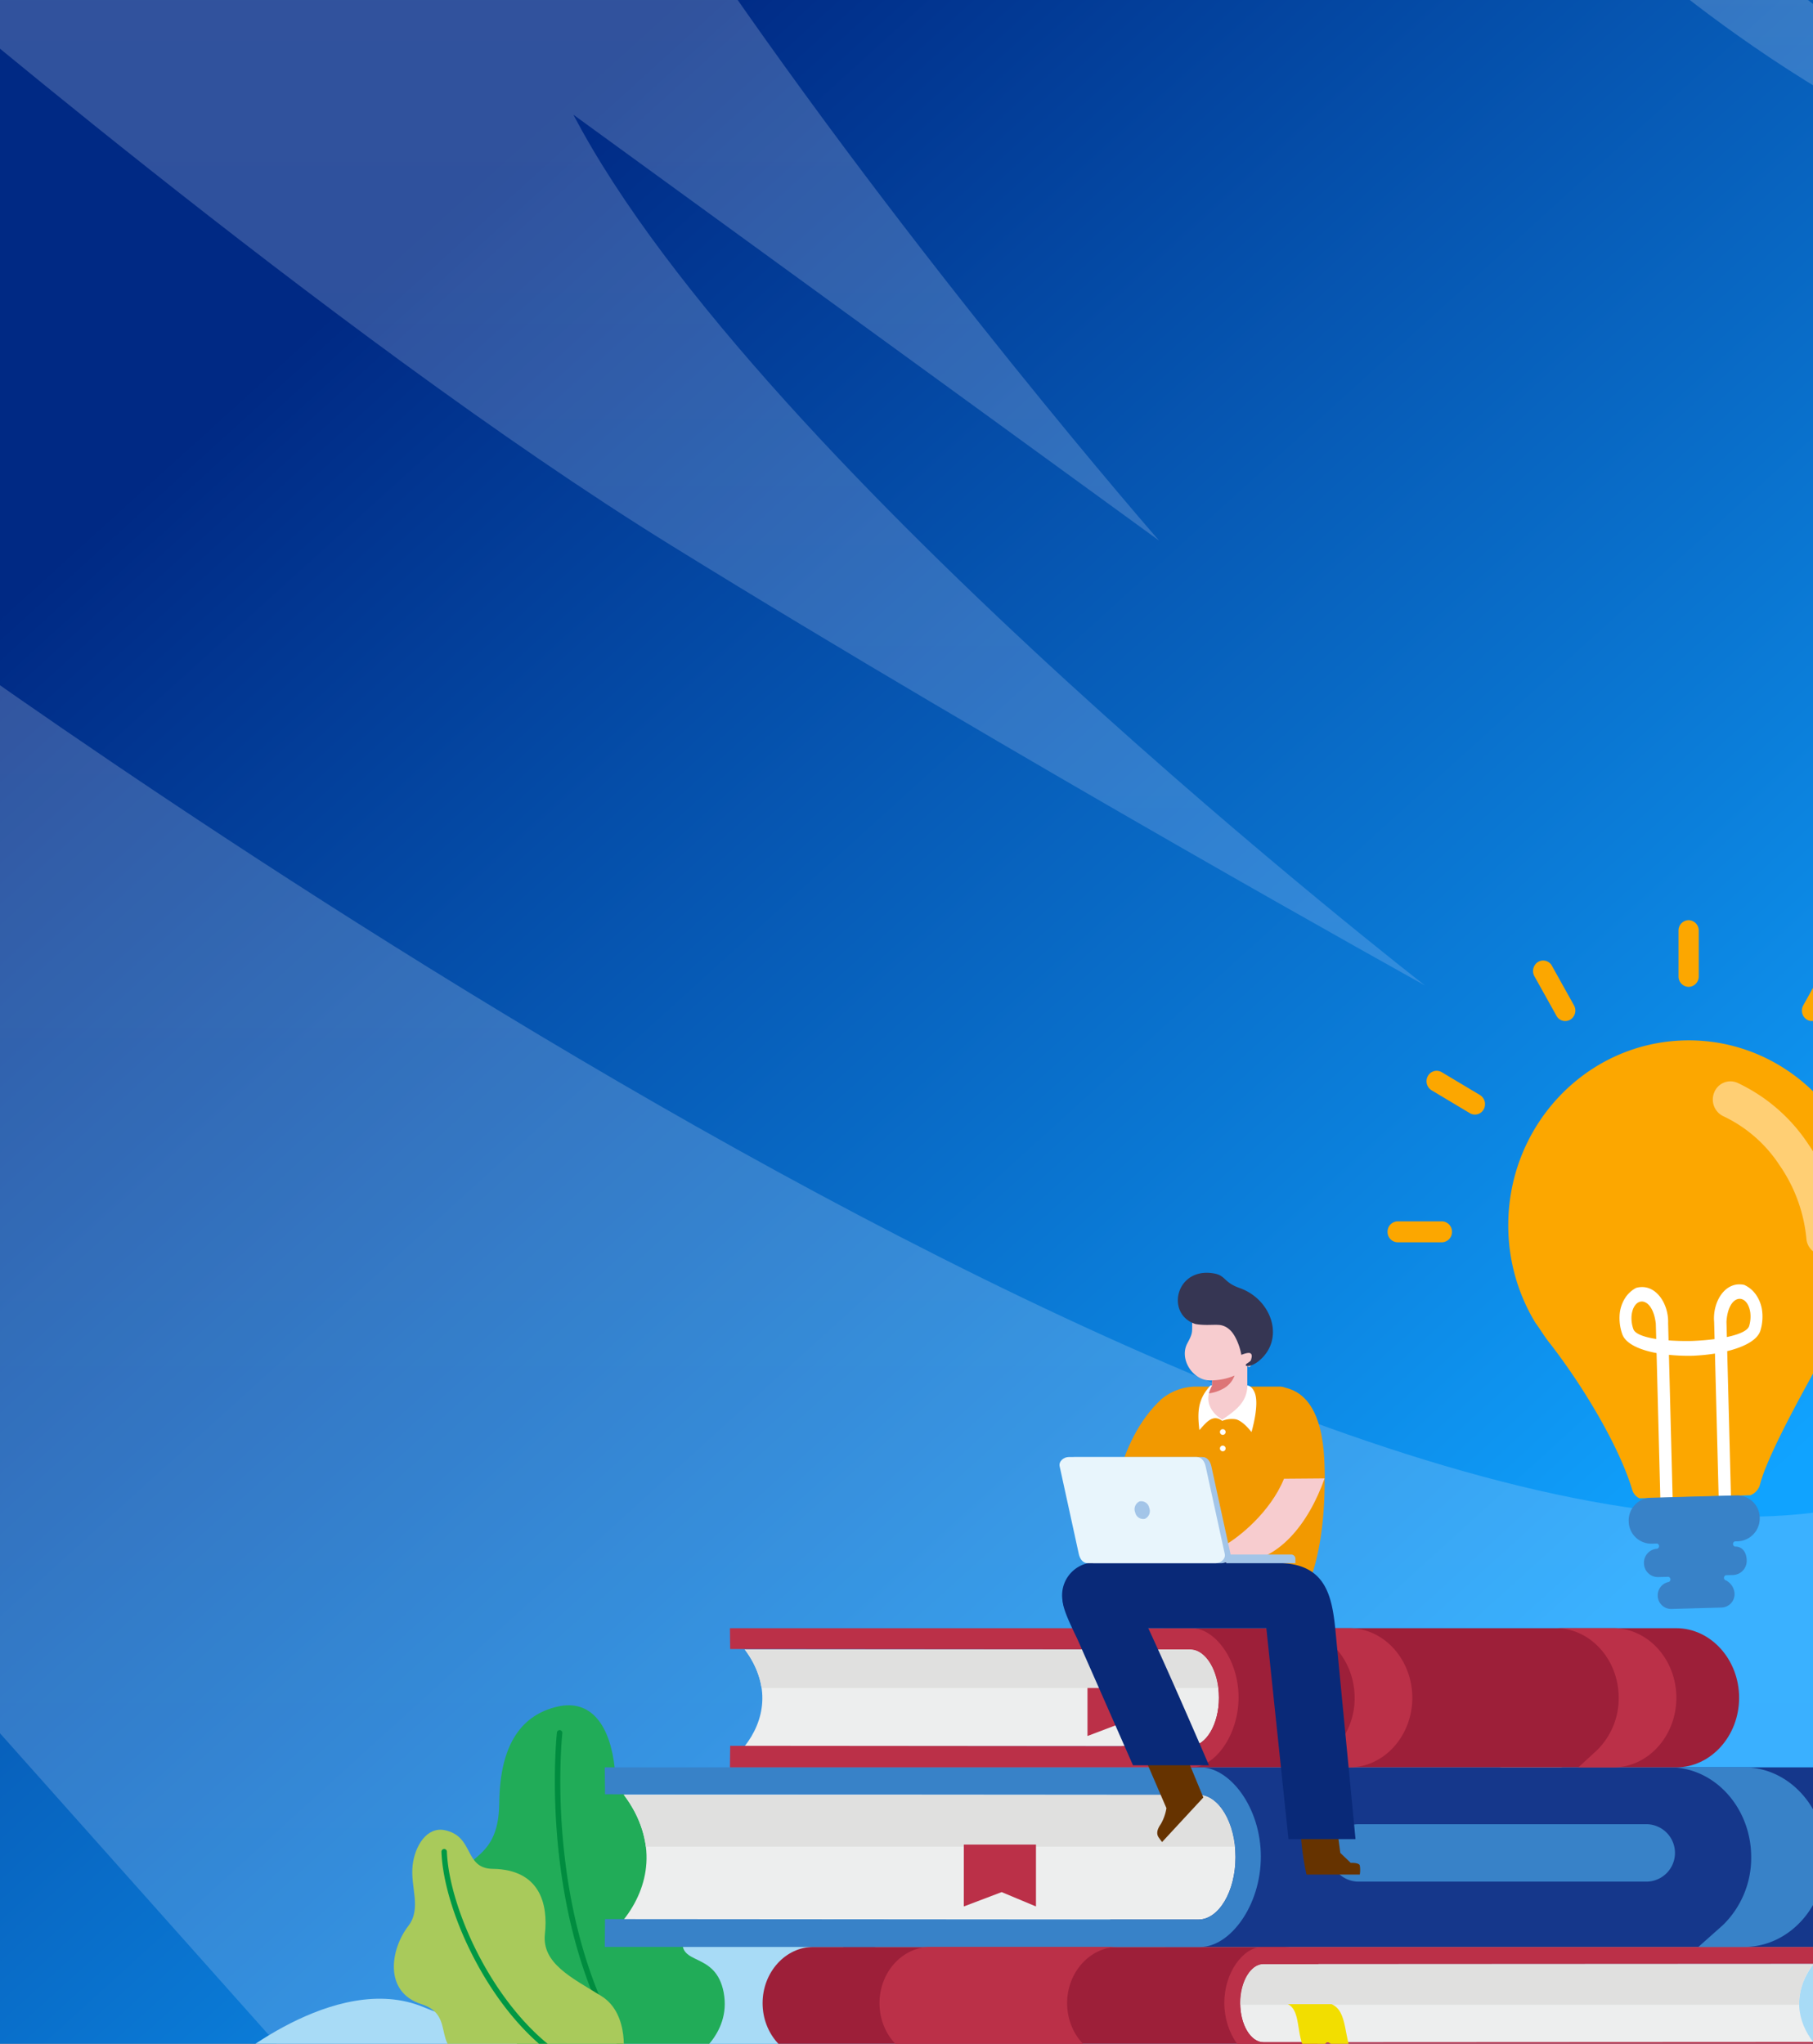 <svg id="Component_31_1" data-name="Component 31 – 1" xmlns="http://www.w3.org/2000/svg" xmlns:xlink="http://www.w3.org/1999/xlink" width="480" height="541" viewBox="0 0 480 541">
  <rect x="0" y="0" width="480" height="541" fill="#808080" stroke="none"/>
  <defs>
    <clipPath id="clip-path">
      <rect id="Rectangle_1569" data-name="Rectangle 1569" width="480" height="541" fill="#fff" stroke="#707070" stroke-width="1"/>
    </clipPath>
    <linearGradient id="linear-gradient" x1="0.692" y1="0.5" x2="0.5" gradientUnits="objectBoundingBox">
      <stop offset="0" stop-color="#10a3ff"/>
      <stop offset="1" stop-color="#002984"/>
    </linearGradient>
    <linearGradient id="linear-gradient-2" x1="0.5" y1="1" x2="0.5" gradientUnits="objectBoundingBox">
      <stop offset="0" stop-color="#cdd9ff"/>
      <stop offset="1" stop-color="#f6f9ff"/>
    </linearGradient>
    <linearGradient id="linear-gradient-5" x1="0.5" y1="1" x2="0.5" gradientUnits="objectBoundingBox">
      <stop offset="0" stop-color="#cddaf1"/>
      <stop offset="1" stop-color="#fff"/>
    </linearGradient>
  </defs>
  <g id="Mask_Group_41" data-name="Mask Group 41" clip-path="url(#clip-path)">
    <g id="Group_7748" data-name="Group 7748" transform="translate(-30.591 -53.786)">
      <g id="Group_7747" data-name="Group 7747" transform="translate(0)">
        <path id="Path_7373" data-name="Path 7373" d="M0,0H486.777V1130.432L0,1052.907Z" transform="translate(28.727)" fill="url(#linear-gradient)"/>
        <path id="Path_7374" data-name="Path 7374" d="M140.942,0S258.712,101.066,349.2,157.033,548.81,273.541,548.81,273.541,372.374,136.77,323.352,43.057L478.389,155.766S414.192,82.315,358.087,0Z" transform="translate(-140.942 41.104)" fill-rule="evenodd" opacity="0.2" fill="url(#linear-gradient-2)" style="mix-blend-mode: soft-light;isolation: isolate"/>
        <path id="Path_7375" data-name="Path 7375" d="M609.667,0s65.979,59.943,132.655,68.385c0,0-69.581-38.835-100.886-68.385Z" transform="translate(-147.116 41.104)" fill-rule="evenodd" opacity="0.2" fill="url(#linear-gradient-2)" style="mix-blend-mode: soft-light;isolation: isolate"/>
        <path id="Path_7376" data-name="Path 7376" d="M-54,68.01S317.1,342.171,468.482,306.767V516.805L250.436,519.68l-9.151,109.679L-2.383,596.549l118.7-72.494-164.757-184.9Z" transform="translate(54 145.349)" fill-rule="evenodd" opacity="0.2" fill="url(#linear-gradient-2)" style="mix-blend-mode: soft-light;isolation: isolate"/>
        <path id="Path_7377" data-name="Path 7377" d="M768.535,197.057c-.219-5.681-.389-11.4-.505-17.187C768.31,185.442,768.487,191.2,768.535,197.057Z" transform="translate(-271.979 470.942)" fill-rule="evenodd" opacity="0.79" fill="url(#linear-gradient-5)" style="mix-blend-mode: multiply;isolation: isolate"/>
      </g>
    </g>
    <g id="Group_7794" data-name="Group 7794" transform="translate(59.377 243.573)">
      <path id="Path_7452" data-name="Path 7452" d="M195.92,1073.2s29.21-25.634,52.745-15.862,29.607,1.514,41.8-11.625,18.353-16.439,33.038-20.566c19.36-5.443,28.326,4.151,32.553,7.7s4.473,24.608,12.635,7.7,15.415-30.37,27.844-26.272c7.446,2.456,33.624,15.7,46.514-2.41,5.719-8.034,16.212-19.318,28.894-17.656s17.252,5.744,24.57,9.622,17.655-.277,24.12-3.878c8.947-4.983,23.54-12.324,32.575-3.878,13.48,12.6,13.731,18.7,35.85,8.127,8.282-3.958,20.834-5.358,34.349,4.986,19.581,14.985,27.155,34.475,54.626,24.53,42.658-15.442,39.361,24.883,59.57,23.946,5.967-.277,9.3-1.281,23.725,3.151s20.417,15.017,21.15,13.6S195.92,1073.2,195.92,1073.2" transform="translate(-195.92 -769.619)" fill="#a8dbf6" fill-rule="evenodd"/>
      <path id="Path_7453" data-name="Path 7453" d="M413.074,1049.641s10.594-6.276,8.483-17.661c-2.109-11.162-12.23-6.864-10.776-14.485s8.523-19.489,1.65-28.127-18.3-3.46-19.735-16.854c-1.156-10.794-5.974-18.439-15.311-16.2-8.643,2.076-15.087,9-15.248,25.475-.174,17.539-12.107,12.612-12.255,25.533-.149,13.013,9.866,13.013,13.778,21.744,1.847,4.124-2.97,18.617,11.27,20.571Z" transform="translate(-289.33 -748.102)" fill="#21ac58"/>
      <path id="Path_7454" data-name="Path 7454" d="M420.438,972.916s-.033.295-.082.87c-.151,1.726-.455,5.935-.455,11.8,0,17.155,2.611,48.491,19.11,73.5a.764.764,0,0,1-.19,1.042.71.71,0,0,1-1.005-.2c-16.764-25.448-19.355-57.042-19.359-74.348,0-7.891.543-12.814.546-12.839a.728.728,0,0,1,.8-.658.744.744,0,0,1,.636.829" transform="translate(-330.935 -757.681)" fill="#008c3f"/>
      <path id="Path_7455" data-name="Path 7455" d="M370.723,1097.621s2.083-11.913-5.729-16.763-15.788-8.625-14.922-16.439-1.264-17.038-13.781-17.212c-7.737-.1-4.832-8.548-12.693-10.231-4.779-1.023-7.93,4.139-8.54,9.209-.7,5.774,2.462,11.45-1.16,16.152-4.7,6.092-6.609,17.455,3.493,20.687s1.1,13.133,14.856,14.6Z" transform="translate(-265.18 -796.082)" fill="#a9ca5b" fill-rule="evenodd"/>
      <path id="Path_7456" data-name="Path 7456" d="M343.558,1050.021c.263,7.589,3.516,18.391,9.081,28.7s13.428,20.143,22.824,25.937a.761.761,0,0,1,.252,1.025.709.709,0,0,1-.991.258c-9.706-5.991-17.693-16.013-23.346-26.49s-8.974-21.416-9.264-29.37a.723.723,0,1,1,1.445-.057" transform="translate(-284.617 -803.468)" fill="#009844"/>
      <path id="Path_7457" data-name="Path 7457" d="M929.562,911.126H892.324a3.49,3.49,0,0,1-3.418-3.092h42.847a2.366,2.366,0,0,1-2.191,3.092" transform="translate(-616.361 -719.705)" fill="#000446"/>
      <path id="Path_7458" data-name="Path 7458" d="M571.77,1113.063H695.88c7.405,0,13.464,6.7,13.464,14.883h0c0,8.186-6.059,14.884-13.464,14.884H571.77c-7.405,0-13.464-6.7-13.464-14.884h0c0-8.186,6.058-14.883,13.464-14.883" transform="translate(-415.783 -841.275)" fill="#9d1f39" fill-rule="evenodd"/>
      <path id="Path_7459" data-name="Path 7459" d="M885.962,1144.9h145.613c-4.187-5.328-5.82-12.9,0-20.7H885.961c-3.38,0-6.152,4.664-6.152,10.348s2.771,10.348,6.153,10.348" transform="translate(-610.842 -847.881)" fill="#edeeee" fill-rule="evenodd"/>
      <path id="Path_7460" data-name="Path 7460" d="M1027.8,1134.952a17.172,17.172,0,0,1,3.772-10.747H885.961c-3.38,0-6.152,4.664-6.152,10.347,0,.134,0,.267,0,.4Z" transform="translate(-610.842 -847.881)" fill="#e0e0df" fill-rule="evenodd"/>
      <path id="Path_7461" data-name="Path 7461" d="M1028.252,1142.828H879.145c-4.867,0-10.014-6.786-10.013-14.973s5.146-14.795,10.013-14.795h149.107l-.047,4.46-148.722.077c-3.38,0-6.151,4.664-6.151,10.348s2.771,10.348,6.151,10.348l148.722-.077Z" transform="translate(-604.364 -841.273)" fill="#bb3048" fill-rule="evenodd"/>
      <path id="Path_7462" data-name="Path 7462" d="M911.884,1150.27h11.557c4.434,1.843,3.153,9.15,5.785,13.936l-6.827-3.951-4.952,3.7c-3.839-4.34-1.642-11.744-5.563-13.685" transform="translate(-630.302 -863.336)" fill="#f2de00" fill-rule="evenodd"/>
      <path id="Path_7463" data-name="Path 7463" d="M972.251,996.3H798.326c-11.824,0-21.5,10.695-21.5,23.764h0c0,13.069,9.674,23.764,21.5,23.764H972.251c11.823,0,21.5-10.694,21.5-23.764h0c0-13.071-9.675-23.764-21.5-23.764" transform="translate(-548.363 -772.042)" fill="#15378b" fill-rule="evenodd"/>
      <path id="Path_7464" data-name="Path 7464" d="M617,1047.139H464.857c6.685-8.508,9.293-20.6,0-33.043H617c5.4,0,9.822,7.446,9.822,16.521s-4.425,16.523-9.824,16.523" transform="translate(-359.087 -782.593)" fill="#edeeee" fill-rule="evenodd"/>
      <path id="Path_7465" data-name="Path 7465" d="M470.71,1027.833a28.785,28.785,0,0,0-5.853-13.737H617c4.832,0,8.886,5.971,9.681,13.737Z" transform="translate(-359.087 -782.593)" fill="#e0e0df" fill-rule="evenodd"/>
      <path id="Path_7466" data-name="Path 7466" d="M452.055,1043.831H609.77c7.771,0,15.988-10.835,15.987-23.906S617.541,996.3,609.77,996.3H452.055l.073,7.119,157.1.123c5.4,0,9.822,7.445,9.822,16.521s-4.424,16.523-9.822,16.523l-157.1-.122Z" transform="translate(-351.32 -772.043)" fill="#3882c8" fill-rule="evenodd"/>
      <path id="Path_7467" data-name="Path 7467" d="M650.464,1113.063h49.677c-7.405,0-13.464,6.7-13.464,14.883h0c0,8.186,6.059,14.884,13.464,14.884H650.464c-7.405,0-13.465-6.7-13.465-14.884h0c0-8.186,6.059-14.883,13.465-14.883" transform="translate(-463.527 -841.275)" fill="#bb3048" fill-rule="evenodd"/>
      <path id="Path_7468" data-name="Path 7468" d="M1188.851,996.3h-19.7c11.822,0,21.5,10.692,21.5,23.763h0a24.828,24.828,0,0,1-7.5,18l-6.482,5.764h12.182c11.822,0,21.5-10.693,21.5-23.764h0c0-13.071-9.675-23.763-21.5-23.763" transform="translate(-786.391 -772.043)" fill="#3882c8" fill-rule="evenodd"/>
      <path id="Path_7469" data-name="Path 7469" d="M947.345,1033.279h76.838a7.6,7.6,0,0,1,0,15.185H947.345a7.6,7.6,0,0,1,0-15.185" transform="translate(-647.367 -793.967)" fill="#3882c8" fill-rule="evenodd"/>
      <path id="Path_7470" data-name="Path 7470" d="M693.776,1046.5h19.1v16.382l-9.088-3.8-10.016,3.8Z" transform="translate(-497.974 -801.807)" fill="#bb3048" fill-rule="evenodd"/>
      <path id="Path_7471" data-name="Path 7471" d="M939.6,905.787H804.768c-9.166,0-16.665,8.291-16.665,18.423h0c0,10.131,7.5,18.422,16.665,18.422H939.6c9.166,0,16.665-8.289,16.665-18.422h0c0-10.133-7.5-18.423-16.665-18.423" transform="translate(-555.203 -718.372)" fill="#9d1f39" fill-rule="evenodd"/>
      <path id="Path_7472" data-name="Path 7472" d="M664.2,945.2H546.259c5.182-6.6,7.2-15.967,0-25.616H664.2c4.183,0,7.614,5.771,7.614,12.807S668.385,945.2,664.2,945.2" transform="translate(-408.474 -726.552)" fill="#edeeee" fill-rule="evenodd"/>
      <path id="Path_7473" data-name="Path 7473" d="M550.74,929.81a22.522,22.522,0,0,0-4.481-10.228H664.2c3.658,0,6.741,4.415,7.457,10.228Z" transform="translate(-408.474 -726.552)" fill="#e0e0df" fill-rule="evenodd"/>
      <path id="Path_7474" data-name="Path 7474" d="M536.335,942.633H658.6c6.023,0,12.395-8.4,12.393-18.533s-6.37-18.311-12.393-18.311H536.335l.056,5.519,121.788.1c4.183,0,7.614,5.771,7.614,12.807s-3.429,12.809-7.614,12.809l-121.788-.1Z" transform="translate(-402.453 -718.373)" fill="#bb3048" fill-rule="evenodd"/>
      <path id="Path_7475" data-name="Path 7475" d="M1107.509,905.789H1092.24c9.164,0,16.665,8.289,16.665,18.421v0a19.244,19.244,0,0,1-5.816,13.953l-4.864,4.469h9.284c9.164,0,16.665-8.289,16.665-18.422v0c0-10.132-7.5-18.421-16.665-18.421" transform="translate(-739.726 -718.373)" fill="#bb3048" fill-rule="evenodd"/>
      <path id="Path_7476" data-name="Path 7476" d="M777.019,944.7h14.81v12.7l-7.046-2.942-7.765,2.942Z" transform="translate(-548.478 -741.447)" fill="#bb3048" fill-rule="evenodd"/>
      <path id="Path_7477" data-name="Path 7477" d="M929.742,905.789H914.474c9.165,0,16.665,8.289,16.665,18.421v0a19.245,19.245,0,0,1-5.816,13.953l-5.878,4.469h10.3c9.166,0,16.666-8.289,16.666-18.422v0c0-10.132-7.5-18.421-16.666-18.421" transform="translate(-631.874 -718.373)" fill="#bb3048" fill-rule="evenodd"/>
      <path id="Path_7478" data-name="Path 7478" d="M251.341,1184.24H766.514a1.7,1.7,0,0,1,1.67,1.728h0a1.7,1.7,0,0,1-1.67,1.728H251.341a1.705,1.705,0,0,1-1.67-1.728h0a1.7,1.7,0,0,1,1.67-1.728" transform="translate(-228.531 -883.478)" fill="#092978" fill-rule="evenodd"/>
      <path id="Path_7479" data-name="Path 7479" d="M1071.433,603.9c8.985,11.626,18.306,27.341,21.691,38.687a3.571,3.571,0,0,0,1.9,2.168l29.341-.811a4.208,4.208,0,0,0,2.547-2.787c2.663-10.971,23.2-45.2,22.933-45.094a49.692,49.692,0,0,0,5.92-24.932c-.7-27.012-22.633-48.318-49-47.589s-47.169,23.217-46.472,50.228a49.544,49.544,0,0,0,7.137,24.468c1.418,1.912,2.439,3.756,4,5.661" transform="translate(-720.334 -491.713)" fill="#fca700" fill-rule="evenodd"/>
      <path id="Path_7480" data-name="Path 7480" d="M1144.771,692.612c-.856-7.421-5.91-7.432-6.423-2.1a8.652,8.652,0,0,0,.47,3.515c.421,1.263,2.788,2.132,6.059,2.636Zm18.705-.518c.474-7.457,5.519-7.748,6.306-2.449a8.653,8.653,0,0,1-.288,3.536c-.355,1.286-2.674,2.284-5.914,2.968Zm-8.544,9-.583.013-.583.019v-.012a51.047,51.047,0,0,1-5.522-.255l.031,1.215.943,36.527-3.258.09-.943-36.528-.046-1.768c-4.669-.875-8.266-2.548-9.106-5.078a12.777,12.777,0,0,1-.662-5.218,9.5,9.5,0,0,1,1.47-4.323,7.691,7.691,0,0,1,2.886-2.637c5.037-1.4,8.65,4.075,8.468,9.325l.118,4.57c1.928.145,4.01.195,6.1.154,2.092-.076,4.169-.24,6.086-.491l-.119-4.569c-.452-5.232,2.873-10.9,7.975-9.78a7.647,7.647,0,0,1,3.017,2.475,9.47,9.47,0,0,1,1.692,4.236,12.8,12.8,0,0,1-.392,5.247c-.708,2.572-4.214,4.442-8.831,5.574l.045,1.769.943,36.527-3.258.09-.943-36.527-.031-1.215a51.094,51.094,0,0,1-5.5.559Z" transform="translate(-765.763 -585.8)" fill="#fff" fill-rule="evenodd"/>
      <path id="Path_7481" data-name="Path 7481" d="M1147.07,820.057l22.942-.634a5.981,5.981,0,0,1,6.028,5.914h0a6.055,6.055,0,0,1-5.714,6.239l-.853.024a.717.717,0,0,0,.035,1.378c1.995-.055,3.071,1.607,3.083,3.671h0a3.742,3.742,0,0,1-3.53,3.854l-1.986.054a.718.718,0,0,0,.035,1.379,4.181,4.181,0,0,1,2.265,3.491h0a3.552,3.552,0,0,1-3.378,3.688l-13.388.37a3.535,3.535,0,0,1-3.563-3.5v0a3.575,3.575,0,0,1,2.909-3.642.73.73,0,0,0-.059-1.369l-2.782.077a3.7,3.7,0,0,1-3.723-3.653h0a3.712,3.712,0,0,1,3.529-3.854.731.731,0,0,0-.036-1.379l-1.5.042a5.983,5.983,0,0,1-6.028-5.915h0a6.009,6.009,0,0,1,5.714-6.239" transform="translate(-769.524 -667.162)" fill="#3882c8" fill-rule="evenodd"/>
      <path id="Path_7482" data-name="Path 7482" d="M1204.471,550.554a4.6,4.6,0,0,0-6.112,2.555,4.889,4.889,0,0,0,2.468,6.326,36.256,36.256,0,0,1,14.818,12.941,40.859,40.859,0,0,1,7.106,19.361,4.72,4.72,0,0,0,5.017,4.439,4.782,4.782,0,0,0,4.289-5.193,50.908,50.908,0,0,0-8.787-24.172,45.71,45.71,0,0,0-18.8-16.258" transform="translate(-803.884 -507.512)" fill="#ffcf74"/>
      <path id="Path_7483" data-name="Path 7483" d="M1098.585,456.428h0a2.833,2.833,0,0,1,.98,3.786l-5.849,10.487a2.637,2.637,0,0,1-3.659,1.014h0a2.835,2.835,0,0,1-.98-3.786l5.85-10.487a2.636,2.636,0,0,1,3.658-1.014m-79.706,0h0a2.636,2.636,0,0,1,3.657,1.014l5.85,10.487a2.833,2.833,0,0,1-.98,3.786h0a2.637,2.637,0,0,1-3.658-1.014l-5.849-10.487A2.833,2.833,0,0,1,1018.879,456.428Zm-29.175,30.2h0a2.636,2.636,0,0,1,3.658-1.014l10.132,6.054a2.834,2.834,0,0,1,.98,3.786h0a2.637,2.637,0,0,1-3.658,1.015l-10.132-6.055A2.833,2.833,0,0,1,989.7,486.625Zm138.056,0h0a2.832,2.832,0,0,1-.98,3.785l-10.132,6.055a2.637,2.637,0,0,1-3.658-1.014h0a2.833,2.833,0,0,1,.981-3.786l10.132-6.054A2.637,2.637,0,0,1,1127.76,486.625Zm10.678,41.249h0a2.734,2.734,0,0,1-2.677,2.772h-11.7a2.734,2.734,0,0,1-2.678-2.772h0a2.735,2.735,0,0,1,2.678-2.773h11.7A2.735,2.735,0,0,1,1138.438,527.873Zm-142.357,0h0a2.734,2.734,0,0,1-2.678,2.772H981.7a2.734,2.734,0,0,1-2.677-2.772h0A2.735,2.735,0,0,1,981.7,525.1h11.7A2.735,2.735,0,0,1,996.081,527.873Zm62.651-82.5h0a2.734,2.734,0,0,1,2.678,2.772v12.109a2.735,2.735,0,0,1-2.678,2.772h0a2.735,2.735,0,0,1-2.678-2.772V448.148A2.734,2.734,0,0,1,1058.732,445.376Z" transform="translate(-671.038 -445.376)" fill="#fca700" fill-rule="evenodd"/>
      <path id="Path_7484" data-name="Path 7484" d="M835.647,748.678h22.166c2.766,0,9.578,5.421,10.775,12.491h0c2.254,11.372,1.251,36.4-6.533,45.325l-8.821-.119L826.2,799.439V752.215a14.428,14.428,0,0,1,9.442-3.537" transform="translate(-578.32 -625.216)" fill="#f29900" fill-rule="evenodd"/>
      <path id="Path_7485" data-name="Path 7485" d="M906.573,748.861c10.945,1.113,11.964,15.346,11.822,24.234H906.578Z" transform="translate(-627.08 -625.324)" fill="#f29900" fill-rule="evenodd"/>
      <path id="Path_7486" data-name="Path 7486" d="M866.092,808.481l10.748-.086c-4.242,12.014-12.353,22.232-23.108,22.232h-15.65s3.327-4.415,7.711-4.782,4.557.257,4.557.257c3.667-2,12.146-8.76,15.742-17.621" transform="translate(-585.526 -660.625)" fill="#f7cccf" fill-rule="evenodd"/>
      <path id="Path_7487" data-name="Path 7487" d="M929.832,1032.313l1.072,7.98,2.755,2.638s2.146-.105,2.4.669a7.393,7.393,0,0,1,0,2.422h-14.1a68.285,68.285,0,0,1-1.627-13.249Z" transform="translate(-635.427 -793.395)" fill="#630"/>
      <path id="Path_7488" data-name="Path 7488" d="M768.312,863.01h46.835a8.1,8.1,0,0,1,1.555.151h0c13.074-.07,14.7,8.691,15.616,18.24l5.276,54.856h-17.75l-5.856-55.834H768.312a8.712,8.712,0,0,1,0-17.413" transform="translate(-538.092 -693.008)" fill="#092978" fill-rule="evenodd"/>
      <path id="Path_7489" data-name="Path 7489" d="M813.81,983.612l6.431,14.9a12.294,12.294,0,0,1-1.5,4.234c-1.078,1.536-1.18,2.661-.506,3.585s.855,1.155.855,1.155l10.926-11.8-5.73-13.86Z" transform="translate(-570.8 -763.461)" fill="#630"/>
      <path id="Path_7490" data-name="Path 7490" d="M773.01,867.38a11.675,11.675,0,0,1,4.647,4.3c3.849,6.05,21.346,46.858,21.346,46.858l-20.113,0L764.24,885.292c-.61-1.383-3.63-7.15-3.909-9.774-.9-8.449,5.881-11.364,12.678-8.137" transform="translate(-538.306 -694.839)" fill="#092978" fill-rule="evenodd"/>
      <path id="Path_7491" data-name="Path 7491" d="M843.209,709.9c-2.317,4.281,1.662,10.249,6.559,9.816l-.007,1.359-2.67,3.939,2.631,4.05,2.739,1.03,6.615-1.762V715.995c.241-.077.251.373.743.062a5.821,5.821,0,0,0,1.383-3.786c-.2-1.182-1.662-1.858-1.662-1.858h0c1.376-3.5,2.465-4.059-1.08-6.006s-10.694-1.8-10.694-1.8l-3.245,1.126c-.141,3.258.3,3.195-1.31,6.163" transform="translate(-588.226 -597.897)" fill="#f7cccf" fill-rule="evenodd"/>
      <path id="Path_7492" data-name="Path 7492" d="M857.961,742.807a5.661,5.661,0,0,0,.718-.018,16.3,16.3,0,0,0,5.933-1.264,6.414,6.414,0,0,1-3.244,3.592,10.4,10.4,0,0,1-4.149,1.173l1.453-2.143.007-1.359Z" transform="translate(-597.137 -620.975)" fill="#dd7577" fill-rule="evenodd"/>
      <path id="Path_7493" data-name="Path 7493" d="M842.482,688.234c2.734.471,4.944.065,6.616.275a4.717,4.717,0,0,1,2.411,1.189c1.568,1.312,2.786,4.552,3.137,6.7,0,0,1.834-.792,2.432-.4s.222,1.339.132,1.733-.937.813-1.208,1.057c-.813.729,1.106,1.038,3.369-.85,6.894-5.757,3.337-16.234-5.184-19.235-4.139-1.458-3.652-3.184-6.5-3.807-10.347-2.087-13.3,10.691-5.2,13.339" transform="translate(-585.374 -581.331)" fill="#363653" fill-rule="evenodd"/>
      <path id="Path_7494" data-name="Path 7494" d="M808.808,756.885c-6.022,5.557-9.52,13.234-11.661,21.287,3.945-.268,8.071-.249,11.981-.379Z" transform="translate(-560.69 -630.082)" fill="#f29900" fill-rule="evenodd"/>
      <path id="Path_7495" data-name="Path 7495" d="M858.119,763.88a.751.751,0,1,1-.725.751.738.738,0,0,1,.725-.751m0-4.353a.751.751,0,1,1-.725.751A.739.739,0,0,1,858.119,759.527Zm-2.8-11.569c-2.512,4.443.228,7.6,2.7,9.024,3.483-2.34,6.615-4.621,6.615-9.024,0,0,1.2-.022,1.982,1.952,1.286,3.2-.87,10.377-.87,10.377s-2.42-3.24-4.432-3.415a6.872,6.872,0,0,0-3.317.455c-2.573-1.955-4.327.579-6.049,2.434-.543-4.735-.473-8.138,2.95-11.8Z" transform="translate(-593.786 -624.789)" fill="#fff" fill-rule="evenodd"/>
      <path id="Path_7496" data-name="Path 7496" d="M798.358,794.489H764.465c-1.307,0-2.665,1.14-2.377,2.459l5.065,23.186c.288,1.319,1.07,2.459,2.377,2.459h33.893c1.307,0,2.665-1.14,2.376-2.459l-5.065-23.186c-.288-1.319-1.069-2.459-2.376-2.459" transform="translate(-539.396 -652.379)" fill="#a3c5e8" fill-rule="evenodd"/>
      <path id="Path_7497" data-name="Path 7497" d="M794.5,794.489H760.6c-1.307,0-2.665,1.14-2.376,2.459l5.065,23.186c.288,1.319,1.069,2.459,2.377,2.459H799.56c1.307,0,2.664-1.14,2.376-2.459l-5.065-23.186c-.288-1.319-1.069-2.459-2.376-2.459" transform="translate(-537.053 -652.379)" fill="#e8f5fc" fill-rule="evenodd"/>
      <path id="Path_7498" data-name="Path 7498" d="M810.074,823.232a2.273,2.273,0,0,0-1.139,2.92,2.166,2.166,0,0,0,2.57,1.686,2.273,2.273,0,0,0,1.139-2.92,2.166,2.166,0,0,0-2.569-1.687" transform="translate(-567.761 -669.373)" fill="#a3c5e8" fill-rule="evenodd"/>
      <path id="Path_7499" data-name="Path 7499" d="M887.629,857.887H870.418v2.3h18.32v-1.149a1.133,1.133,0,0,0-1.109-1.148" transform="translate(-605.145 -689.97)" fill="#a3c5e8" fill-rule="evenodd"/>
      <path id="Path_7500" data-name="Path 7500" d="M1332.018,1038.71H1311.21c-2.6,0-8.991,5.089-10.114,11.725h0c-2.115,10.674-1.174,34.169,6.133,42.547l8.282-.112,25.372-6.511v-44.33a13.546,13.546,0,0,0-8.864-3.32" transform="translate(-865.841 -797.188)" fill="#986633" fill-rule="evenodd"/>
      <path id="Path_7501" data-name="Path 7501" d="M1311.2,1038.882c-10.274,1.045-11.231,14.406-11.1,22.748H1311.2Z" transform="translate(-865.834 -797.29)" fill="#986633" fill-rule="evenodd"/>
      <path id="Path_7502" data-name="Path 7502" d="M1308.882,1094.837l-8.76-.07a9.051,9.051,0,0,0,4.151,7.207c10.542,7.4,17.143,11.361,19.976,11.182,2.509-.156,1.783-3.186,2.037-3.871.679-1.834-5.223-2.032-17.4-14.448" transform="translate(-865.85 -830.426)" fill="#f4b1b1" fill-rule="evenodd"/>
      <path id="Path_7503" data-name="Path 7503" d="M1283.573,1304.963l-1.005,7.49-2.586,2.476s-2.015-.1-2.25.627a6.948,6.948,0,0,0,0,2.274h13.234a64.193,64.193,0,0,0,1.528-12.437Z" transform="translate(-852.201 -955.06)" fill="#231916" fill-rule="evenodd"/>
      <path id="Path_7504" data-name="Path 7504" d="M1349.932,1146.034h-43.965a7.519,7.519,0,0,0-1.46.142h0c-12.273,0-14.282,8.122-14.659,17.12l-2.154,51.5H1299.6l7.455-52.412h42.879a8.178,8.178,0,0,0,0-16.346" transform="translate(-858.308 -860.824)" fill="#092978" fill-rule="evenodd"/>
      <path id="Path_7505" data-name="Path 7505" d="M1391.951,1259.245l-6.036,13.989a11.527,11.527,0,0,0,1.409,3.974c1.012,1.443,1.108,2.5.475,3.366s-.8,1.085-.8,1.085l-10.256-11.076,5.379-13.011Z" transform="translate(-912.335 -926.96)" fill="#231916" fill-rule="evenodd"/>
      <path id="Path_7506" data-name="Path 7506" d="M1401.272,1150.138a10.958,10.958,0,0,0-4.362,4.041c-3.612,5.679-17.659,43.985-17.659,43.985l14.124,0,16.13-31.21c.572-1.3,3.407-6.713,3.669-9.175.843-7.931-5.52-10.668-11.9-7.639" transform="translate(-913.858 -862.544)" fill="#092978" fill-rule="evenodd"/>
      <path id="Path_7507" data-name="Path 7507" d="M1360.751,1002.3c2.175,4.019-1.561,9.622-6.157,9.215l.006,1.275,2.507,3.7-2.469,3.8-2.571.968-6.209-1.655v-11.576c-.227-.073-.235.349-.7.058a5.463,5.463,0,0,1-1.3-3.553c.186-1.111,1.56-1.745,1.56-1.745h0c-1.291-3.289-2.313-3.81,1.015-5.638s10.039-1.691,10.039-1.691l3.045,1.057c.132,3.059-.278,3,1.23,5.786" transform="translate(-892.374 -771.542)" fill="#f4b1b1" fill-rule="evenodd"/>
      <path id="Path_7508" data-name="Path 7508" d="M1363.267,1033.2a5.174,5.174,0,0,1-.674-.017,15.3,15.3,0,0,1-5.569-1.186,6.023,6.023,0,0,0,3.046,3.373,9.787,9.787,0,0,0,3.894,1.1l-1.364-2.013-.006-1.276Z" transform="translate(-900.373 -793.206)" fill="#dd7577" fill-rule="evenodd"/>
      <path id="Path_7509" data-name="Path 7509" d="M1354.239,970.68c.817,4.3-.851,8.136-4.934,8.841-2.568.442-4.641.061-6.211.258a4.42,4.42,0,0,0-2.263,1.115c-1.473,1.232-2.615,4.273-2.946,6.289,0,0-1.721-.746-2.282-.376s-.208,1.257-.123,1.627.879.764,1.135.992c.763.685-1.213,1.942-3.337.168-1.5-1.251-5.275-4.967-5-10.461s2.383-6.763,3.2-7.256c.53-.32,4.761-1.657,7.952-2.782,3.888-1.371,4.207-2.437,6.7-3.616,3.2-1.514,7.473,1.8,8.119,5.2" transform="translate(-882.922 -753.543)" fill-rule="evenodd"/>
      <path id="Path_7510" data-name="Path 7510" d="M1402.765,1046.412c5.653,5.217,6.828,12.977,7.368,19.811-3.7-.251-4-.062-7.668-.184Z" transform="translate(-927.943 -801.754)" fill="#986633" fill-rule="evenodd"/>
      <path id="Path_7511" data-name="Path 7511" d="M1351.626,1052.982a.7.7,0,1,0,.681.7.693.693,0,0,0-.681-.7m0-4.086a.7.7,0,1,0,.681.7A.693.693,0,0,0,1351.626,1048.9Zm2.626-10.86c2.358,4.17-.213,7.132-2.533,8.471-3.269-2.2-6.209-4.339-6.209-8.471,0,0-1.129-.022-1.86,1.831-1.208,3,.817,9.742.817,9.742s2.272-3.042,4.161-3.206a6.437,6.437,0,0,1,3.113.426c2.416-1.834,4.062.544,5.679,2.285.509-4.445.444-7.64-2.769-11.078Z" transform="translate(-892.025 -796.787)" fill="#fff" fill-rule="evenodd"/>
      <path id="Path_7512" data-name="Path 7512" d="M1407.759,1088.353l-16.229,22.577h-13.71s-4.928-2.524-7.377-2.814-4.057-.434-4.057-.434l13.43-20.851s7.237.147,11.015,2.391a40.272,40.272,0,0,1,4.337,2.752c2.331-2.093,9.8-7.7,12.591-3.621" transform="translate(-906.054 -825.72)" fill="#fca700" fill-rule="evenodd"/>
      <path id="Path_7513" data-name="Path 7513" d="M1431.851,1088.455l-16.229,22.577H1406.1l13.164-18.956c2.331-2.093,9.8-7.7,12.591-3.621" transform="translate(-930.146 -825.823)" fill="#e29703" fill-rule="evenodd"/>
      <path id="Path_7514" data-name="Path 7514" d="M1364.369,1125.483a.506.506,0,0,1-.057.58c-.064.081-1,1.454-1,1.454l4.161,2.667a.827.827,0,0,1-1.052.465c-.741-.27-3.877-1.194-3.877-1.194l3.745,2.19a.6.6,0,0,1-.666.473c-.534-.085-3.562-1.121-3.562-1.121l2.932,2.015-.245.333a22.91,22.91,0,0,1-2.358-.919,6.478,6.478,0,0,0-1.113-.483l2.5,1.948-.537.217s-2.54-1.333-2.6-1.385c-.815-.683-2.6-2.041-3.057-3.006-.608-1.291.334-2.225,1.109-3.216.153-.2,1.869.416,2.626.041,1.3-.643,2.943-1.29,3.048-1.059" transform="translate(-900.596 -848.611)" fill="#f4b1b1" fill-rule="evenodd"/>
    </g>
  </g>
</svg>
